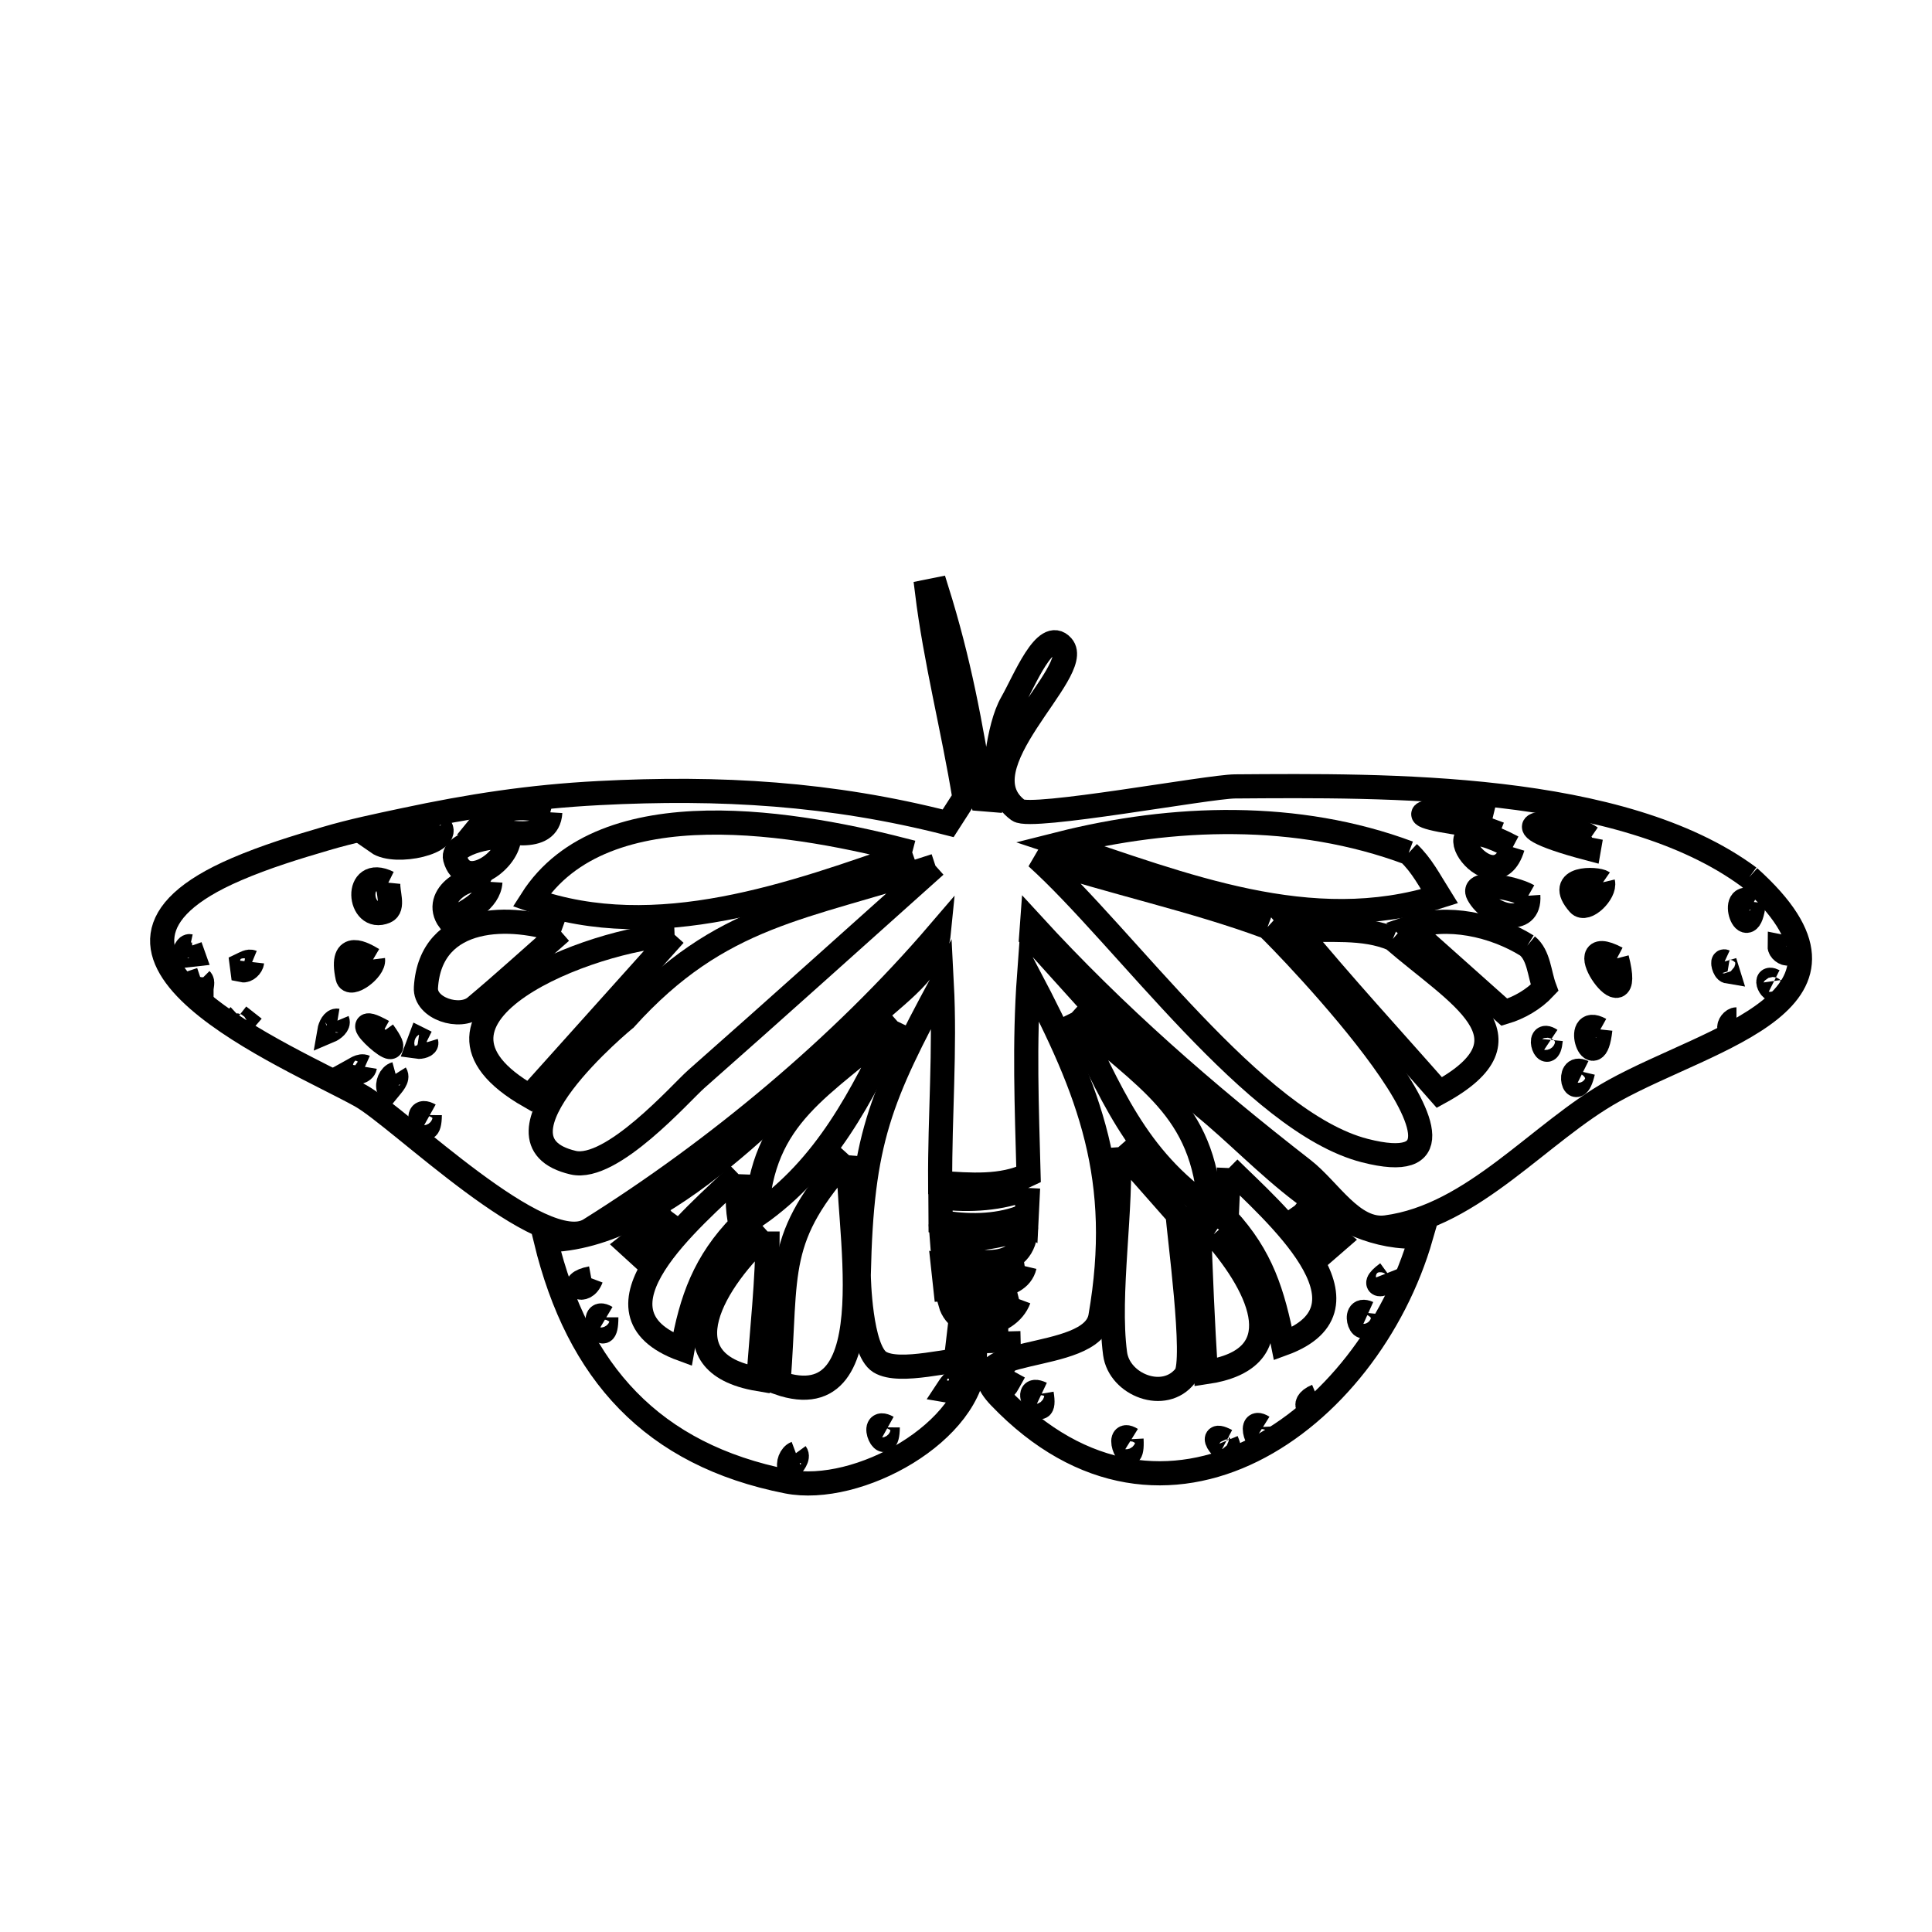 <svg xmlns="http://www.w3.org/2000/svg" viewBox="0.0 0.0 24.0 24.0" height="200px" width="200px"><path fill="none" stroke="black" stroke-width=".3" stroke-opacity="1.0"  filling="0" d="M6.836 10.091 L6.836 10.091 C6.812 10.488 6.249 10.329 5.95 10.271 L5.95 10.271 C6.159 10.013 6.49 9.999 6.836 10.091 L6.836 10.091"></path>
<path fill="none" stroke="black" stroke-width=".3" stroke-opacity="1.0"  filling="0" d="M18.541 10.167 L18.541 10.167 C18.528 10.202 18.514 10.237 18.5 10.272 L18.5 10.272 C17.031 10.109 17.85 10 18.541 10.167 L18.541 10.167"></path>
<path fill="none" stroke="black" stroke-width=".3" stroke-opacity="1.0"  filling="0" d="M5.461 10.26 L5.461 10.26 C5.626 10.461 4.915 10.625 4.688 10.466 L4.688 10.466 C4.932 10.37 5.192 10.24 5.461 10.26 L5.461 10.26"></path>
<path fill="none" stroke="black" stroke-width=".3" stroke-opacity="1.0"  filling="0" d="M19.763 10.403 L19.763 10.403 C19.754 10.449 19.746 10.495 19.738 10.542 L19.738 10.542 C18.4 10.189 19.376 10.136 19.763 10.403 L19.763 10.403"></path>
<path fill="none" stroke="black" stroke-width=".3" stroke-opacity="1.0"  filling="0" d="M6.324 10.417 L6.324 10.417 C6.292 10.723 5.762 11.067 5.653 10.662 C5.602 10.473 6.195 10.348 6.324 10.417 L6.324 10.417"></path>
<path fill="none" stroke="black" stroke-width=".3" stroke-opacity="1.0"  filling="0" d="M18.792 10.524 L18.792 10.524 C18.551 11.321 17.596 9.887 18.792 10.524 L18.792 10.524"></path>
<path fill="none" stroke="black" stroke-width=".3" stroke-opacity="1.0"  filling="0" d="M11.332 10.589 L11.332 10.589 C9.843 11.113 8.153 11.726 6.603 11.18 L6.603 11.18 C7.499 9.771 9.942 10.224 11.332 10.589 L11.332 10.589"></path>
<path fill="none" stroke="black" stroke-width=".3" stroke-opacity="1.0"  filling="0" d="M17.499 10.595 L17.499 10.595 C17.66 10.745 17.764 10.947 17.881 11.134 L17.881 11.134 C16.283 11.642 14.693 10.989 13.161 10.483 L13.161 10.483 C14.573 10.126 16.118 10.08 17.499 10.595 L17.499 10.595"></path>
<path fill="none" stroke="black" stroke-width=".3" stroke-opacity="1.0"  filling="0" d="M11.62 10.754 L11.62 10.754 C10.622 11.646 9.655 12.518 8.648 13.406 C8.461 13.571 7.599 14.554 7.12 14.443 C5.926 14.165 7.765 12.657 7.767 12.656 C8.953 11.342 9.992 11.29 11.62 10.754 L11.62 10.754"></path>
<path fill="none" stroke="black" stroke-width=".3" stroke-opacity="1.0"  filling="0" d="M21.729 10.897 L21.729 10.897 C23.438 12.432 21.266 12.873 20.045 13.551 C19.13 14.059 18.308 15.104 17.218 15.247 C16.802 15.301 16.518 14.784 16.187 14.527 C14.969 13.58 13.858 12.611 12.821 11.479 L12.821 11.479 C12.817 11.534 12.813 11.589 12.809 11.643 L12.809 11.643 C13.044 11.903 13.278 12.163 13.512 12.422 L14.946 13.74 C15.733 14.377 16.555 15.429 17.654 15.359 L17.654 15.359 C16.996 17.652 14.469 19.495 12.419 17.354 C11.773 16.679 13.565 16.964 13.67 16.355 C13.965 14.648 13.542 13.565 12.783 12.123 L12.783 12.123 C12.722 12.959 12.755 13.752 12.777 14.592 L12.777 14.592 C12.447 14.753 12.046 14.72 11.679 14.694 L11.679 14.694 C11.674 13.857 11.743 13.046 11.699 12.209 L11.699 12.209 C10.931 13.634 10.703 14.166 10.668 15.836 C10.667 15.859 10.686 16.771 10.929 16.92 C11.18 17.073 11.834 16.872 12.11 16.88 L12.11 16.88 C12.085 17.791 10.654 18.577 9.778 18.404 C8.104 18.073 7.179 17.053 6.779 15.406 L6.779 15.406 C8.257 15.399 9.821 13.6 10.797 12.67 C11.132 12.351 11.618 12.046 11.663 11.585 L11.663 11.585 C10.454 12.997 8.9 14.29 7.325 15.276 C6.739 15.643 4.955 13.875 4.48 13.612 C3.606 13.127 0.482 11.853 2.937 10.798 C3.297 10.643 3.674 10.527 4.05 10.417 C4.368 10.323 4.693 10.256 5.017 10.187 C5.836 10.012 6.588 9.896 7.439 9.852 C8.947 9.773 10.327 9.856 11.778 10.227 L11.778 10.227 C11.845 10.122 11.913 10.017 11.981 9.912 L11.981 9.912 C11.842 9.059 11.62 8.205 11.515 7.349 L11.515 7.349 C11.555 7.341 11.596 7.332 11.636 7.324 L11.636 7.324 C11.916 8.217 12.055 8.98 12.209 9.928 L12.209 9.928 C12.246 9.931 12.283 9.934 12.319 9.937 L12.319 9.937 C12.357 9.685 12.387 9.049 12.57 8.73 C12.726 8.458 12.987 7.792 13.196 8.027 C13.473 8.339 11.924 9.534 12.65 10.066 C12.808 10.182 15.011 9.771 15.343 9.769 C17.203 9.756 20.144 9.72 21.729 10.897 L21.729 10.897"></path>
<path fill="none" stroke="black" stroke-width=".3" stroke-opacity="1.0"  filling="0" d="M6.092 10.955 L6.092 10.955 C6.077 11.188 5.792 11.334 5.581 11.435 L5.581 11.435 C5.353 11.123 5.845 10.821 6.092 10.955 L6.092 10.955"></path>
<path fill="none" stroke="black" stroke-width=".3" stroke-opacity="1.0"  filling="0" d="M19.913 10.96 L19.913 10.96 C19.944 11.09 19.702 11.331 19.613 11.23 C19.312 10.887 19.841 10.91 19.913 10.96 L19.913 10.96"></path>
<path fill="none" stroke="black" stroke-width=".3" stroke-opacity="1.0"  filling="0" d="M4.824 10.965 L4.824 10.965 C4.812 11.085 4.898 11.276 4.788 11.323 C4.446 11.471 4.387 10.748 4.824 10.965 L4.824 10.965"></path>
<path fill="none" stroke="black" stroke-width=".3" stroke-opacity="1.0"  filling="0" d="M18.985 11.127 L18.985 11.127 C19.012 11.515 18.513 11.39 18.362 11.109 C18.264 10.926 18.804 11.024 18.985 11.127 L18.985 11.127"></path>
<path fill="none" stroke="black" stroke-width=".3" stroke-opacity="1.0"  filling="0" d="M2.872 11.197 L2.872 11.197 C2.872 11.197 2.872 11.197 2.872 11.197 L2.872 11.197"></path>
<path fill="none" stroke="black" stroke-width=".3" stroke-opacity="1.0"  filling="0" d="M21.787 11.205 L21.787 11.205 C21.722 11.815 21.433 11.017 21.787 11.205 L21.787 11.205"></path>
<path fill="none" stroke="black" stroke-width=".3" stroke-opacity="1.0"  filling="0" d="M15.746 11.516 L15.746 11.516 C15.928 11.682 18.972 14.811 16.954 14.293 C15.585 13.942 13.969 11.634 12.877 10.65 L12.877 10.65 C13.822 10.966 14.813 11.17 15.746 11.516 L15.746 11.516"></path>
<path fill="none" stroke="black" stroke-width=".3" stroke-opacity="1.0"  filling="0" d="M6.97 11.574 L6.97 11.574 C6.614 11.885 6.265 12.205 5.903 12.508 C5.713 12.667 5.275 12.528 5.291 12.268 C5.348 11.338 6.366 11.355 6.97 11.574 L6.97 11.574"></path>
<path fill="none" stroke="black" stroke-width=".3" stroke-opacity="1.0"  filling="0" d="M8.38 11.612 L8.38 11.612 C7.78 12.281 7.18 12.95 6.579 13.619 L6.579 13.619 C4.825 12.616 7.375 11.653 8.38 11.612 L8.38 11.612"></path>
<path fill="none" stroke="black" stroke-width=".3" stroke-opacity="1.0"  filling="0" d="M17.302 11.664 L17.302 11.664 C18.11 12.364 19.129 12.888 17.88 13.572 L17.88 13.572 C17.289 12.899 16.679 12.237 16.109 11.546 L16.109 11.546 C16.508 11.567 16.934 11.507 17.302 11.664 L17.302 11.664"></path>
<path fill="none" stroke="black" stroke-width=".3" stroke-opacity="1.0"  filling="0" d="M18.972 11.748 L18.972 11.748 C19.118 11.868 19.121 12.095 19.187 12.272 L19.187 12.272 C19.054 12.414 18.874 12.519 18.688 12.574 L18.688 12.574 C18.295 12.223 17.903 11.873 17.51 11.523 L17.51 11.523 C17.976 11.361 18.553 11.488 18.972 11.748 L18.972 11.748"></path>
<path fill="none" stroke="black" stroke-width=".3" stroke-opacity="1.0"  filling="0" d="M2.362 11.754 L2.362 11.754 C2.374 11.788 2.387 11.822 2.399 11.856 L2.399 11.856 C2.358 11.86 2.317 11.865 2.276 11.87 L2.276 11.87 C2.295 11.825 2.315 11.744 2.362 11.754 L2.362 11.754"></path>
<path fill="none" stroke="black" stroke-width=".3" stroke-opacity="1.0"  filling="0" d="M22.183 11.771 L22.183 11.771 C22.195 11.795 22.207 11.82 22.218 11.844 L22.218 11.844 C22.172 11.855 22.106 11.803 22.107 11.755 L22.107 11.755 C22.132 11.76 22.158 11.766 22.183 11.771 L22.183 11.771"></path>
<path fill="none" stroke="black" stroke-width=".3" stroke-opacity="1.0"  filling="0" d="M20.086 11.905 L20.086 11.905 C20.324 12.829 19.407 11.546 20.086 11.905 L20.086 11.905"></path>
<path fill="none" stroke="black" stroke-width=".3" stroke-opacity="1.0"  filling="0" d="M4.634 11.919 L4.634 11.919 C4.65 12.047 4.346 12.269 4.318 12.143 C4.214 11.66 4.534 11.86 4.634 11.919 L4.634 11.919"></path>
<path fill="none" stroke="black" stroke-width=".3" stroke-opacity="1.0"  filling="0" d="M21.424 11.944 L21.424 11.944 C21.436 11.985 21.448 12.026 21.461 12.067 L21.461 12.067 C21.419 12.06 21.385 11.926 21.424 11.944 L21.424 11.944"></path>
<path fill="none" stroke="black" stroke-width=".3" stroke-opacity="1.0"  filling="0" d="M3.132 11.951 L3.132 11.951 C3.126 12.003 3.063 12.064 3.012 12.053 L3.003 11.984 C3.043 11.965 3.091 11.934 3.132 11.951 L3.132 11.951"></path>
<path fill="none" stroke="black" stroke-width=".3" stroke-opacity="1.0"  filling="0" d="M2.497 12.168 L2.497 12.168 C2.526 12.197 2.503 12.251 2.503 12.292 L2.503 12.292 C2.476 12.287 2.45 12.282 2.424 12.276 L2.424 12.276 C2.412 12.252 2.401 12.228 2.389 12.204 L2.389 12.204 C2.425 12.192 2.461 12.18 2.497 12.168 L2.497 12.168"></path>
<path fill="none" stroke="black" stroke-width=".3" stroke-opacity="1.0"  filling="0" d="M22.039 12.186 L22.039 12.186 C22.076 12.451 21.859 12.096 22.039 12.186 L22.039 12.186"></path>
<path fill="none" stroke="black" stroke-width=".3" stroke-opacity="1.0"  filling="0" d="M13.314 12.581 L13.314 12.581 C14.239 13.421 14.954 13.758 15.029 15.015 L15.029 15.015 C14.103 14.379 13.791 13.545 13.314 12.581 L13.314 12.581"></path>
<path fill="none" stroke="black" stroke-width=".3" stroke-opacity="1.0"  filling="0" d="M2.966 12.621 L3.036 12.676 C2.929 12.803 2.868 12.711 2.966 12.621 L2.966 12.621"></path>
<path fill="none" stroke="black" stroke-width=".3" stroke-opacity="1.0"  filling="0" d="M20.326 12.624 L20.326 12.624 C20.326 12.624 20.326 12.624 20.326 12.624 L20.326 12.624"></path>
<path fill="none" stroke="black" stroke-width=".3" stroke-opacity="1.0"  filling="0" d="M21.571 12.664 L21.571 12.664 C21.566 12.69 21.561 12.716 21.555 12.743 L21.555 12.743 C21.531 12.754 21.507 12.766 21.483 12.777 L21.483 12.777 C21.471 12.731 21.523 12.663 21.571 12.663 L21.571 12.663"></path>
<path fill="none" stroke="black" stroke-width=".3" stroke-opacity="1.0"  filling="0" d="M4.192 12.679 L4.192 12.679 C4.213 12.729 4.141 12.786 4.091 12.807 L4.091 12.807 C4.1 12.754 4.138 12.67 4.192 12.679 L4.192 12.679"></path>
<path fill="none" stroke="black" stroke-width=".3" stroke-opacity="1.0"  filling="0" d="M11.149 12.689 L11.149 12.689 C10.702 13.62 10.267 14.492 9.398 15.098 L9.398 15.098 C9.465 13.837 10.205 13.524 11.149 12.689 L11.149 12.689"></path>
<path fill="none" stroke="black" stroke-width=".3" stroke-opacity="1.0"  filling="0" d="M19.88 12.788 L19.88 12.788 C19.812 13.417 19.52 12.587 19.88 12.788 L19.88 12.788"></path>
<path fill="none" stroke="black" stroke-width=".3" stroke-opacity="1.0"  filling="0" d="M4.76 12.814 L4.76 12.814 C5.17 13.384 4.154 12.479 4.76 12.814 L4.76 12.814"></path>
<path fill="none" stroke="black" stroke-width=".3" stroke-opacity="1.0"  filling="0" d="M3.599 12.824 L3.599 12.824 C3.599 12.824 3.599 12.824 3.599 12.824 L3.599 12.824"></path>
<path fill="none" stroke="black" stroke-width=".3" stroke-opacity="1.0"  filling="0" d="M20.937 12.858 L20.937 12.858 C20.937 12.858 20.937 12.858 20.937 12.858 L20.937 12.858"></path>
<path fill="none" stroke="black" stroke-width=".3" stroke-opacity="1.0"  filling="0" d="M19.264 12.918 L19.264 12.918 C19.232 13.252 19.062 12.783 19.264 12.918 L19.264 12.918"></path>
<path fill="none" stroke="black" stroke-width=".3" stroke-opacity="1.0"  filling="0" d="M5.295 12.95 L5.295 12.95 C5.307 12.989 5.225 13.009 5.184 13.003 L5.218 12.912 C5.244 12.925 5.269 12.937 5.295 12.95 L5.295 12.95"></path>
<path fill="none" stroke="black" stroke-width=".3" stroke-opacity="1.0"  filling="0" d="M20.581 13.008 L20.581 13.008 C20.581 13.008 20.581 13.008 20.581 13.008 L20.581 13.008"></path>
<path fill="none" stroke="black" stroke-width=".3" stroke-opacity="1.0"  filling="0" d="M3.989 13.012 L3.989 13.012 C3.989 13.012 3.989 13.012 3.989 13.012 L3.989 13.012"></path>
<path fill="none" stroke="black" stroke-width=".3" stroke-opacity="1.0"  filling="0" d="M20.041 13.229 L20.041 13.229 C20.041 13.229 20.041 13.229 20.041 13.229 L20.041 13.229"></path>
<path fill="none" stroke="black" stroke-width=".3" stroke-opacity="1.0"  filling="0" d="M4.533 13.253 L4.533 13.253 C4.523 13.314 4.409 13.346 4.359 13.311 L4.359 13.311 C4.412 13.282 4.477 13.228 4.533 13.253 L4.533 13.253"></path>
<path fill="none" stroke="black" stroke-width=".3" stroke-opacity="1.0"  filling="0" d="M19.665 13.316 L19.665 13.316 C19.567 13.732 19.445 13.206 19.665 13.316 L19.665 13.316"></path>
<path fill="none" stroke="black" stroke-width=".3" stroke-opacity="1.0"  filling="0" d="M4.914 13.34 L4.914 13.34 C4.951 13.399 4.874 13.476 4.83 13.53 L4.83 13.53 C4.803 13.466 4.848 13.358 4.914 13.34 L4.914 13.34"></path>
<path fill="none" stroke="black" stroke-width=".3" stroke-opacity="1.0"  filling="0" d="M19.22 13.821 L19.22 13.821 C19.22 13.821 19.22 13.821 19.22 13.821 L19.22 13.821"></path>
<path fill="none" stroke="black" stroke-width=".3" stroke-opacity="1.0"  filling="0" d="M5.339 13.852 L5.339 13.852 C5.336 14.27 5.079 13.707 5.339 13.852 L5.339 13.852"></path>
<path fill="none" stroke="black" stroke-width=".3" stroke-opacity="1.0"  filling="0" d="M18.64 14.147 L18.64 14.147 C18.64 14.147 18.64 14.147 18.64 14.147 L18.64 14.147"></path>
<path fill="none" stroke="black" stroke-width=".3" stroke-opacity="1.0"  filling="0" d="M5.92 14.185 L5.92 14.185 C5.92 14.185 5.92 14.185 5.92 14.185 L5.92 14.185"></path>
<path fill="none" stroke="black" stroke-width=".3" stroke-opacity="1.0"  filling="0" d="M13.892 14.251 L13.892 14.251 C14.138 14.53 14.384 14.809 14.63 15.088 L14.63 15.088 C14.637 15.275 14.863 16.91 14.726 17.088 C14.467 17.425 13.904 17.205 13.852 16.815 C13.753 16.075 13.945 14.984 13.892 14.251 L13.892 14.251"></path>
<path fill="none" stroke="black" stroke-width=".3" stroke-opacity="1.0"  filling="0" d="M10.548 14.352 L10.548 14.352 C10.49 15.078 11.07 17.665 9.671 17.178 L9.671 17.178 C9.779 15.768 9.615 15.381 10.548 14.352 L10.548 14.352"></path>
<path fill="none" stroke="black" stroke-width=".3" stroke-opacity="1.0"  filling="0" d="M15.266 14.51 L15.266 14.51 C15.804 15.043 17.199 16.233 15.937 16.693 L15.937 16.693 C15.81 16.054 15.673 15.614 15.238 15.138 L15.238 15.138 C15.248 14.928 15.257 14.719 15.266 14.51 L15.266 14.51"></path>
<path fill="none" stroke="black" stroke-width=".3" stroke-opacity="1.0"  filling="0" d="M9.174 14.586 L9.174 14.586 C9.166 14.797 9.149 15.014 9.202 15.217 L9.202 15.217 C8.754 15.677 8.587 16.141 8.478 16.762 L8.478 16.762 C7.188 16.291 8.618 15.125 9.174 14.586 L9.174 14.586"></path>
<path fill="none" stroke="black" stroke-width=".3" stroke-opacity="1.0"  filling="0" d="M12.771 14.757 L12.771 14.757 C12.764 14.895 12.758 15.033 12.751 15.172 L12.751 15.172 C12.727 15.156 12.702 15.14 12.678 15.124 L12.678 15.124 C12.367 15.239 12.012 15.238 11.685 15.181 L11.685 15.181 C11.685 15.078 11.684 14.976 11.683 14.874 L11.683 14.874 C12.045 14.917 12.433 14.894 12.771 14.757 L12.771 14.757"></path>
<path fill="none" stroke="black" stroke-width=".3" stroke-opacity="1.0"  filling="0" d="M16.086 14.976 L16.086 14.976 C16.265 15.119 16.444 15.262 16.623 15.405 L16.623 15.405 C16.575 15.447 16.526 15.49 16.477 15.532 L16.477 15.532 C16.347 15.347 16.217 15.162 16.086 14.976 L16.086 14.976"></path>
<path fill="none" stroke="black" stroke-width=".3" stroke-opacity="1.0"  filling="0" d="M8.342 15.051 L8.342 15.051 C8.211 15.231 8.079 15.412 7.948 15.593 L7.948 15.593 C7.901 15.55 7.855 15.508 7.809 15.466 L7.809 15.466 C7.987 15.328 8.164 15.189 8.342 15.051 L8.342 15.051"></path>
<path fill="none" stroke="black" stroke-width=".3" stroke-opacity="1.0"  filling="0" d="M12.745 15.245 L12.745 15.245 C12.73 15.806 12.139 15.714 11.715 15.562 L11.715 15.562 C11.711 15.501 11.706 15.441 11.701 15.381 L11.701 15.381 C12.049 15.422 12.417 15.37 12.745 15.245 L12.745 15.245"></path>
<path fill="none" stroke="black" stroke-width=".3" stroke-opacity="1.0"  filling="0" d="M9.535 15.298 L9.535 15.298 C9.536 15.912 9.463 16.52 9.422 17.132 L9.422 17.132 C8.232 16.931 8.879 15.89 9.535 15.298 L9.535 15.298"></path>
<path fill="none" stroke="black" stroke-width=".3" stroke-opacity="1.0"  filling="0" d="M15.078 15.332 L15.078 15.332 C15.689 16.029 16.059 16.888 14.979 17.046 L14.979 17.046 C14.941 16.435 14.914 15.823 14.895 15.21 L14.895 15.21 C14.956 15.251 15.017 15.291 15.078 15.332 L15.078 15.332"></path>
<path fill="none" stroke="black" stroke-width=".3" stroke-opacity="1.0"  filling="0" d="M12.729 15.728 L12.729 15.728 C12.65 16.06 12.086 15.988 11.745 16.012 L11.745 16.012 C11.735 15.92 11.725 15.828 11.715 15.736 L11.715 15.736 C12.042 15.819 12.395 15.781 12.729 15.728 L12.729 15.728"></path>
<path fill="none" stroke="black" stroke-width=".3" stroke-opacity="1.0"  filling="0" d="M17.234 15.814 L17.234 15.814 C17.299 15.979 16.951 16.02 17.234 15.814 L17.234 15.814"></path>
<path fill="none" stroke="black" stroke-width=".3" stroke-opacity="1.0"  filling="0" d="M7.345 15.879 L7.345 15.879 C7.258 16.109 7.022 15.939 7.345 15.879 L7.345 15.879"></path>
<path fill="none" stroke="black" stroke-width=".3" stroke-opacity="1.0"  filling="0" d="M12.658 16.138 L12.658 16.138 C12.526 16.495 11.915 16.579 11.804 16.187 L11.804 16.187 C12.088 16.21 12.381 16.207 12.658 16.138 L12.658 16.138"></path>
<path fill="none" stroke="black" stroke-width=".3" stroke-opacity="1.0"  filling="0" d="M16.997 16.311 L16.997 16.311 C16.955 16.732 16.756 16.202 16.997 16.311 L16.997 16.311"></path>
<path fill="none" stroke="black" stroke-width=".3" stroke-opacity="1.0"  filling="0" d="M7.532 16.364 L7.532 16.364 C7.532 16.824 7.287 16.218 7.532 16.364 L7.532 16.364"></path>
<path fill="none" stroke="black" stroke-width=".3" stroke-opacity="1.0"  filling="0" d="M12.526 16.539 L12.526 16.539 C12.527 16.577 12.527 16.615 12.528 16.652 L12.528 16.652 C12.319 16.657 12.11 16.663 11.901 16.668 L11.901 16.668 C11.906 16.625 11.912 16.582 11.917 16.538 L11.917 16.538 C12.119 16.563 12.327 16.578 12.526 16.539 L12.526 16.539"></path>
<path fill="none" stroke="black" stroke-width=".3" stroke-opacity="1.0"  filling="0" d="M16.639 17.019 L16.639 17.019 C16.639 17.019 16.639 17.019 16.639 17.019 L16.639 17.019"></path>
<path fill="none" stroke="black" stroke-width=".3" stroke-opacity="1.0"  filling="0" d="M12.6 17.04 L12.6 17.04 C12.377 17.447 12.585 17.031 12.6 17.04 L12.6 17.04"></path>
<path fill="none" stroke="black" stroke-width=".3" stroke-opacity="1.0"  filling="0" d="M7.872 17.075 L7.872 17.075 C7.872 17.075 7.872 17.075 7.872 17.075 L7.872 17.075"></path>
<path fill="none" stroke="black" stroke-width=".3" stroke-opacity="1.0"  filling="0" d="M11.916 17.146 L11.916 17.146 C11.918 17.213 11.828 17.287 11.762 17.275 L11.762 17.275 C11.799 17.219 11.851 17.129 11.916 17.146 L11.916 17.146"></path>
<path fill="none" stroke="black" stroke-width=".3" stroke-opacity="1.0"  filling="0" d="M12.94 17.313 L12.94 17.313 C13.014 17.751 12.642 17.172 12.94 17.313 L12.94 17.313"></path>
<path fill="none" stroke="black" stroke-width=".3" stroke-opacity="1.0"  filling="0" d="M16.357 17.341 L16.357 17.341 C16.328 17.601 16.112 17.443 16.357 17.341 L16.357 17.341"></path>
<path fill="none" stroke="black" stroke-width=".3" stroke-opacity="1.0"  filling="0" d="M8.154 17.399 L8.154 17.399 C8.154 17.399 8.154 17.399 8.154 17.399 L8.154 17.399"></path>
<path fill="none" stroke="black" stroke-width=".3" stroke-opacity="1.0"  filling="0" d="M11.573 17.425 L11.573 17.425 C11.573 17.425 11.573 17.425 11.573 17.425 L11.573 17.425"></path>
<path fill="none" stroke="black" stroke-width=".3" stroke-opacity="1.0"  filling="0" d="M13.489 17.632 L13.489 17.632 C13.489 17.632 13.489 17.632 13.489 17.632 L13.489 17.632"></path>
<path fill="none" stroke="black" stroke-width=".3" stroke-opacity="1.0"  filling="0" d="M15.69 17.726 L15.69 17.726 C15.714 18.181 15.449 17.575 15.69 17.726 L15.69 17.726"></path>
<path fill="none" stroke="black" stroke-width=".3" stroke-opacity="1.0"  filling="0" d="M11.028 17.731 L11.028 17.731 C11.025 18.149 10.768 17.586 11.028 17.731 L11.028 17.731"></path>
<path fill="none" stroke="black" stroke-width=".3" stroke-opacity="1.0"  filling="0" d="M8.806 17.801 L8.806 17.801 C8.806 17.801 8.806 17.801 8.806 17.801 L8.806 17.801"></path>
<path fill="none" stroke="black" stroke-width=".3" stroke-opacity="1.0"  filling="0" d="M14.056 17.878 L14.056 17.878 C14.08 18.333 13.815 17.728 14.056 17.878 L14.056 17.878"></path>
<path fill="none" stroke="black" stroke-width=".3" stroke-opacity="1.0"  filling="0" d="M15.236 17.897 L15.236 17.897 C15.392 18.269 14.899 17.719 15.236 17.897 L15.236 17.897"></path>
<path fill="none" stroke="black" stroke-width=".3" stroke-opacity="1.0"  filling="0" d="M9.27 17.969 L9.27 17.969 C9.27 17.969 9.27 17.969 9.27 17.969 L9.27 17.969"></path>
<path fill="none" stroke="black" stroke-width=".3" stroke-opacity="1.0"  filling="0" d="M14.633 17.97 L14.633 17.97 C14.633 17.97 14.633 17.97 14.633 17.97 L14.633 17.97"></path>
<path fill="none" stroke="black" stroke-width=".3" stroke-opacity="1.0"  filling="0" d="M10.44 17.977 L10.44 17.977 C10.44 17.977 10.44 17.977 10.44 17.977 L10.44 17.977"></path>
<path fill="none" stroke="black" stroke-width=".3" stroke-opacity="1.0"  filling="0" d="M9.887 18.052 L9.887 18.052 C9.927 18.107 9.853 18.188 9.813 18.243 L9.813 18.243 C9.781 18.183 9.823 18.076 9.887 18.052 L9.887 18.052"></path></svg>